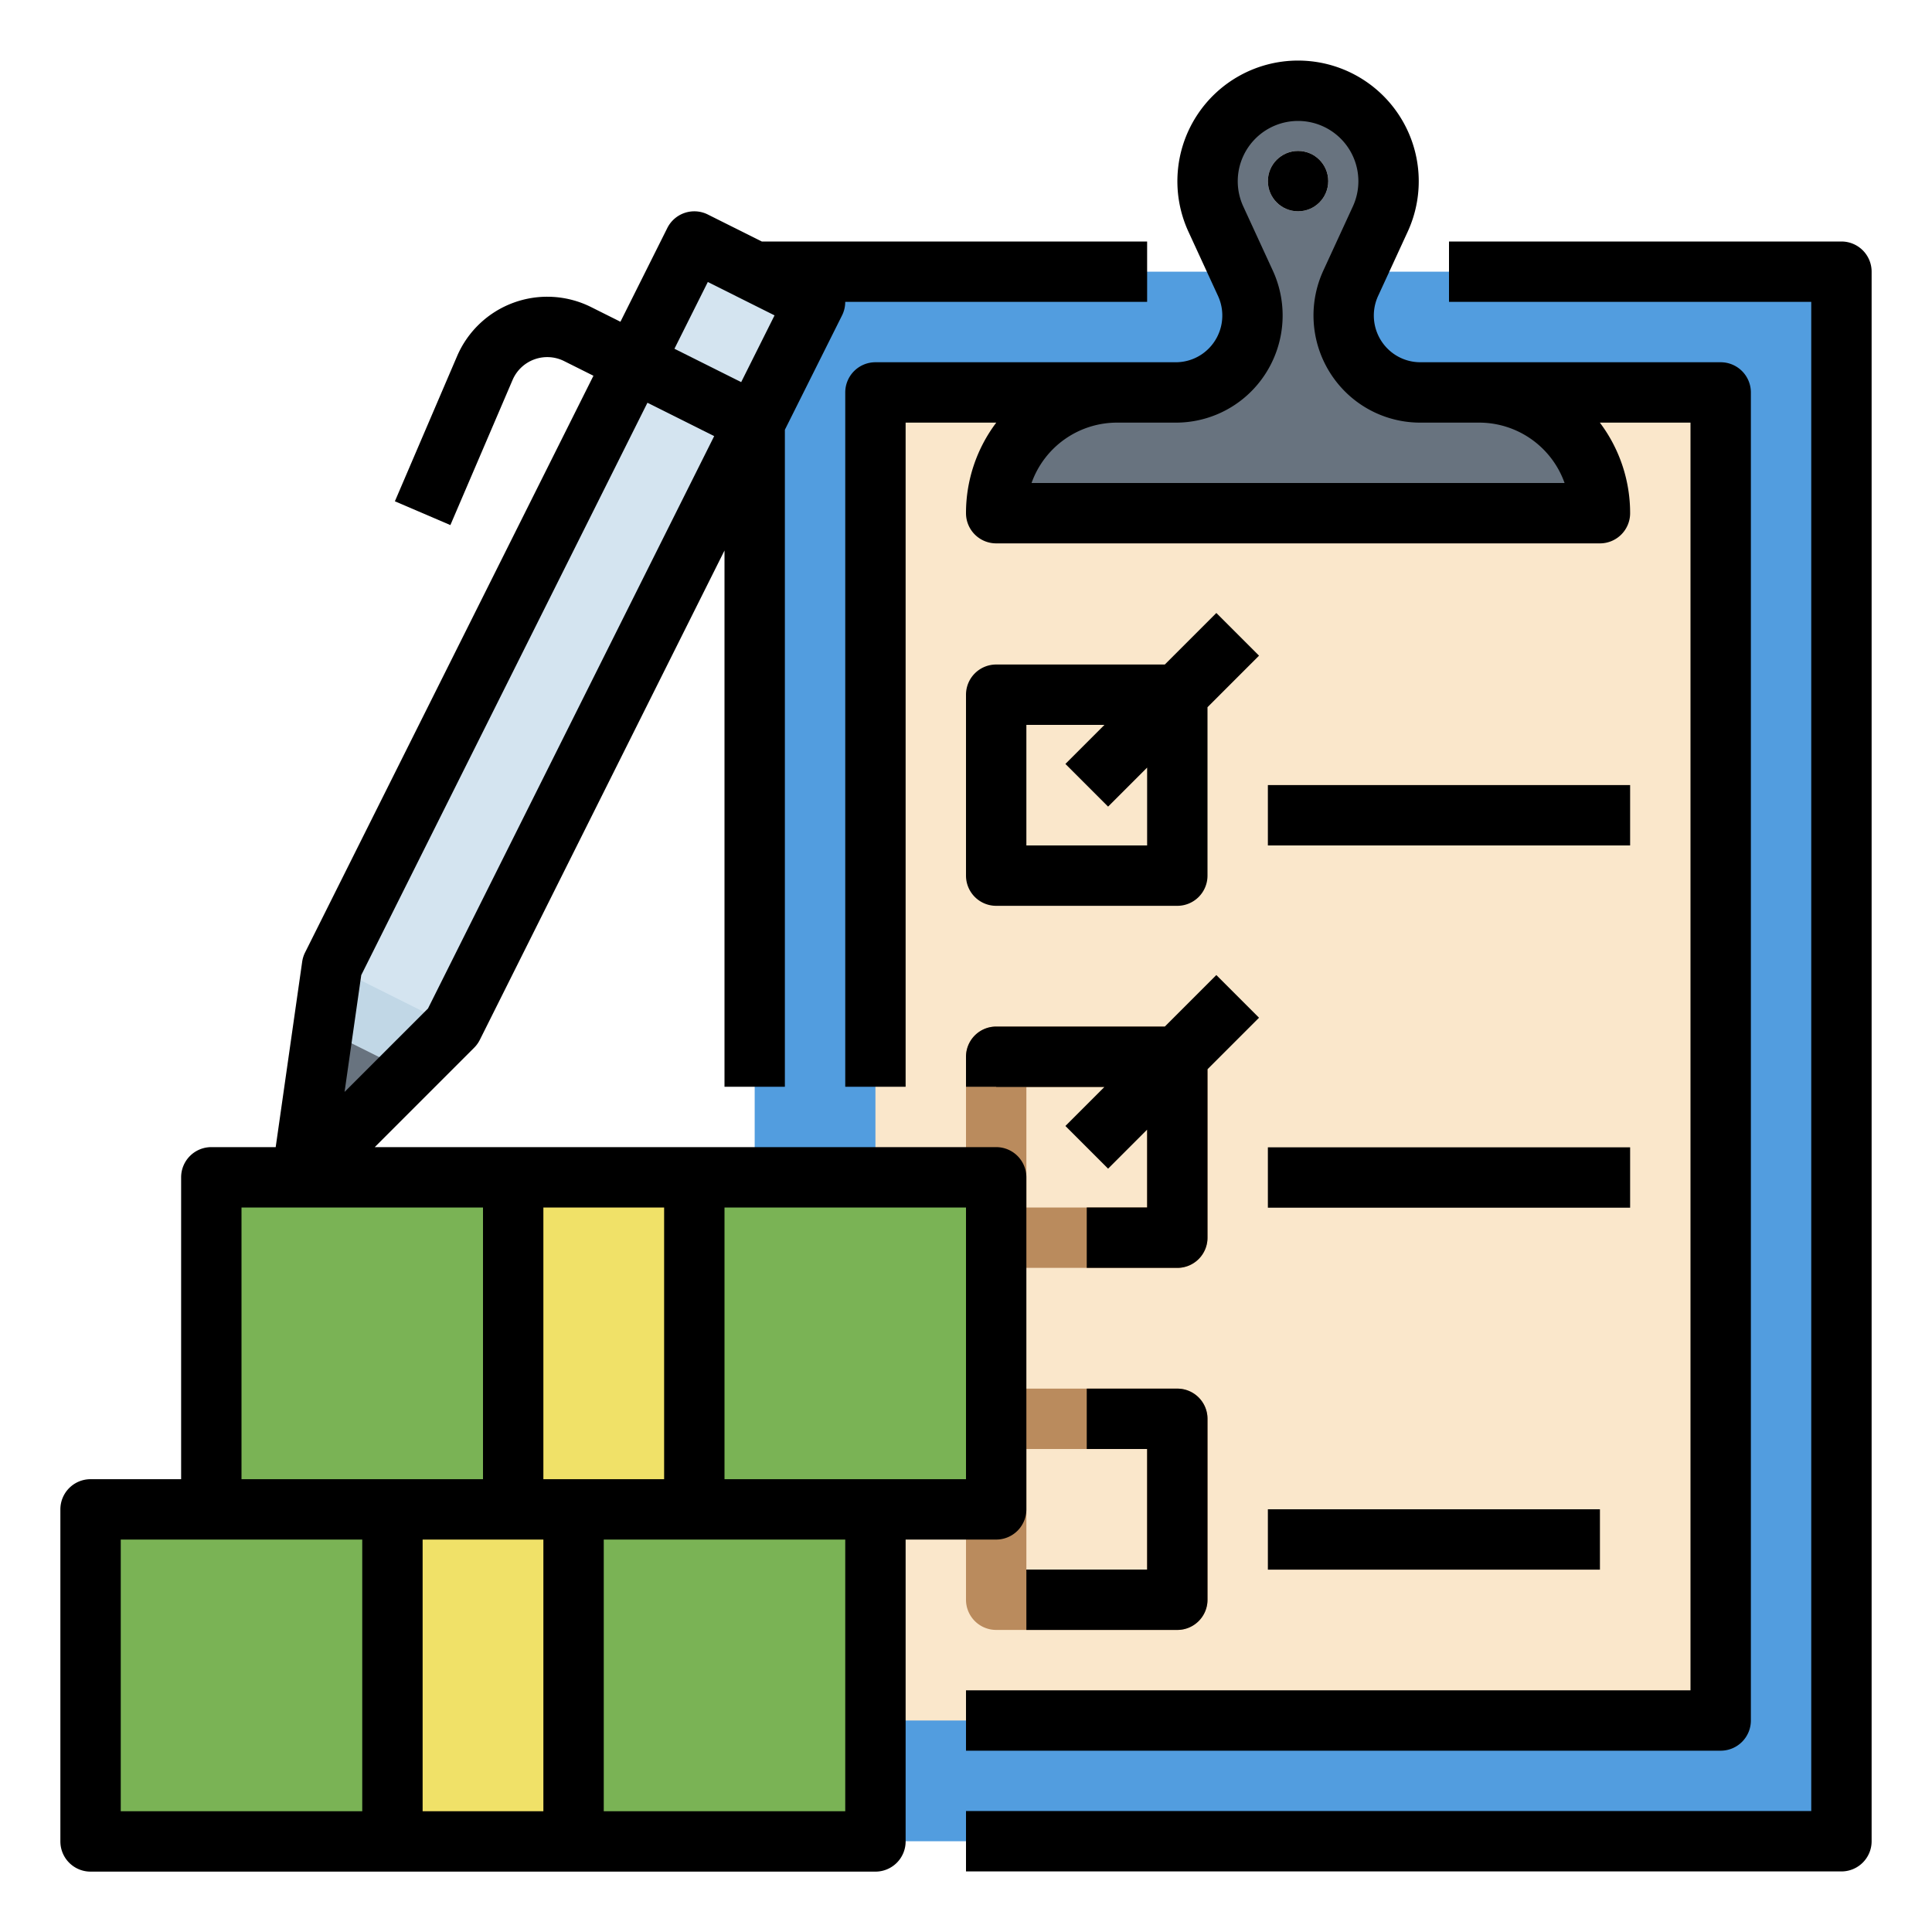 <svg height="512" viewBox="0 0 512 512" width="512" xmlns="http://www.w3.org/2000/svg"><g id="Fill_out_line" data-name="Fill out line"><path d="m200 72h288v415.949h-288z" fill="#529ddf"/><path d="m232 104h224v351.949h-224z" fill="#fae7cb"/><path d="m312 336h-48a8 8 0 0 1 -8-8v-47.949a8 8 0 0 1 8-8h48a8 8 0 0 1 8 8v47.949a8 8 0 0 1 -8 8zm-40-16h32v-31.949h-32z" fill="#ba8b5d"/><path d="m312 431.949h-48a8 8 0 0 1 -8-8v-47.949a8 8 0 0 1 8-8h48a8 8 0 0 1 8 8v47.949a8 8 0 0 1 -8 8zm-40-16h32v-31.949h-32z" fill="#ba8b5d"/><path d="m392 104h-15.56a20.374 20.374 0 0 1 -18.51-28.89l7.85-17.05a23.98 23.98 0 1 0 -43.56 0l7.85 17.05a20.374 20.374 0 0 1 -18.51 28.89h-15.56a32.004 32.004 0 0 0 -32 32h160a32.004 32.004 0 0 0 -32-32zm-48-48a8 8 0 1 1 8-8 7.998 7.998 0 0 1 -8 8z" fill="#68737f"/><path d="m24 400h208v88h-208z" fill="#7ab355"/><path d="m104 400h48v88h-48z" fill="#f0e168"/><path d="m56 312h208v88h-208z" fill="#7ab355"/><path d="m136 312h48v88h-48z" fill="#f0e168"/><path d="m216 80-96 192-40 40 5.61-39.3 2.39-16.7 96-192z" fill="#d4e4f0"/><path d="m120 272-11.93 11.93-22.46-11.23 2.39-16.7z" fill="#c1d7e6"/><path d="m108.07 283.93-28.07 28.07 5.61-39.3z" fill="#68737f"/><path d="m488 64h-104v16h96v399.948h-224v16h232a8 8 0 0 0 8-8v-415.948a8 8 0 0 0 -8-8z"/><circle cx="344" cy="48" r="8"/><path d="m232 96a8 8 0 0 0 -8 8v184h16v-176h24.022a39.79 39.79 0 0 0 -8.022 24 8 8 0 0 0 8 8h160a8 8 0 0 0 8-8 39.79 39.79 0 0 0 -8.022-24h24.022v335.95h-192v16h200a8 8 0 0 0 8-8v-351.95a8 8 0 0 0 -8-8h-79.562a12.285 12.285 0 0 1 -8.746-3.623 12.418 12.418 0 0 1 -2.49-13.921l7.849-17.048a31.981 31.981 0 1 0 -58.1 0l7.849 17.048a12.418 12.418 0 0 1 -2.49 13.921 12.285 12.285 0 0 1 -8.746 3.623zm79.56 16h.003a28.187 28.187 0 0 0 20.061-8.309 28.482 28.482 0 0 0 5.709-31.927l-7.849-17.048a15.957 15.957 0 0 1 .017-13.403 15.982 15.982 0 0 1 29-.001 15.96 15.96 0 0 1 .017 13.404l-7.849 17.048a28.482 28.482 0 0 0 5.709 31.927 28.187 28.187 0 0 0 20.061 8.309h15.562a24.042 24.042 0 0 1 22.629 16h-141.258a24.042 24.042 0 0 1 22.629-16z"/><path d="m264 240.052h48a8 8 0 0 0 8-8v-44.635l13.657-13.657-11.314-11.314-13.657 13.657h-44.686a8 8 0 0 0 -8 8v47.949a8 8 0 0 0 8 8zm8-47.949h20.686l-10.343 10.343 11.314 11.314 10.343-10.343v20.635h-32z"/><path d="m272 415.948v16h40a8 8 0 0 0 8-8v-47.948a8 8 0 0 0 -8-8h-24v16h16v31.948z"/><path d="m336 208.052h96v16h-96z"/><path d="m336 304.052h96v16h-96z"/><path d="m336 399.974h88v16h-88z"/><path d="m293.657 309.709 10.343-10.343v20.634h-16v16h24a8 8 0 0 0 8-8v-44.634l13.657-13.657-11.314-11.314-13.657 13.657h-44.686a8 8 0 0 0 -8 8v7.948h8v.052h28.686l-10.343 10.343z"/><path d="m264 408a8 8 0 0 0 8-8v-88a8 8 0 0 0 -8-8h-164.686l26.343-26.343a8.032 8.032 0 0 0 1.498-2.079l64.845-129.689v142.111h16v-174.111l15.155-30.311a7.952 7.952 0 0 0 .838-3.578h80.007v-16h-102.111l-14.311-7.155a8.001 8.001 0 0 0 -10.733 3.577l-12.422 24.845-7.77-3.885a26.001 26.001 0 0 0 -35.525 13.014l-16.48 38.453 14.707 6.303 16.48-38.453a9.999 9.999 0 0 1 13.662-5.006l7.771 3.885-76.422 152.844a8.016 8.016 0 0 0 -.765 2.446l-7.019 49.132h-17.061a8 8 0 0 0 -8 8v80h-24a8 8 0 0 0 -8 8v88a8 8 0 0 0 8 8h208a8 8 0 0 0 8-8v-80zm-76.422-333.267 17.688 8.845-8.844 17.689-17.689-8.844zm-91.842 183.683 75.842-151.683 17.688 8.844-75.842 151.683-22.111 22.112zm160.264 133.584h-64v-72h64zm-80-72v72h-32v-72zm-112 0h64v72h-64zm-32 88h64v72h-64zm80 72v-72h32v72zm112 0h-64v-72h64z"/></g></svg>